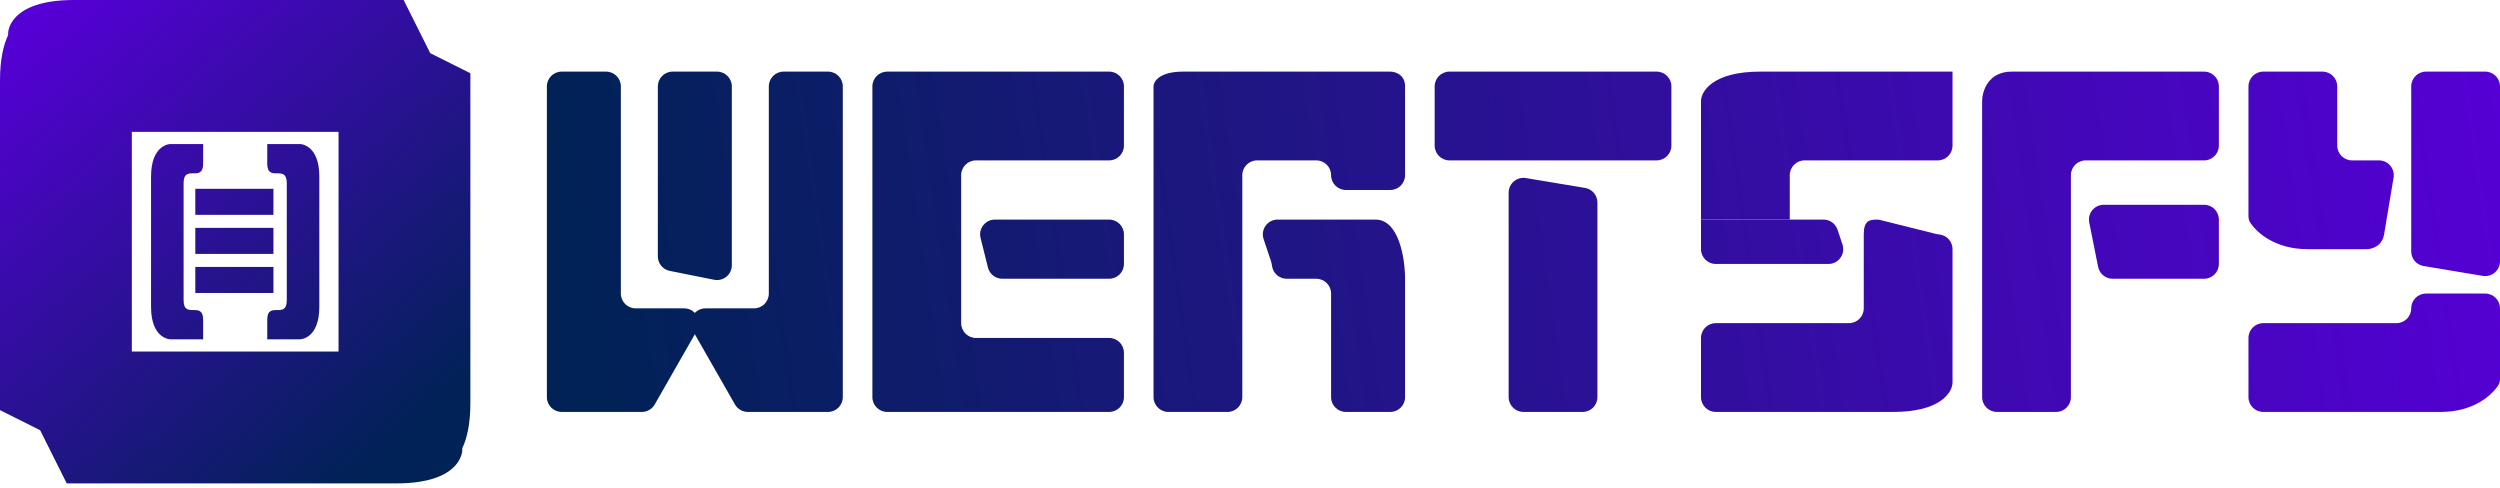 <svg width="384" height="75" viewBox="0 0 384 75" fill="none" xmlns="http://www.w3.org/2000/svg">
<path d="M11.375 0C1.25 0 1.25 5.062 1.25 5.062V5.395C0.533 6.894 0 9.098 0 12.375V63L6.166 66.084L10.25 74.25H60.875C71 74.25 71 69.188 71 69.188V68.865C71.718 67.366 72.25 65.154 72.25 61.875V11.25L66.084 8.166L62 0H11.375ZM20.25 20.25H52V54H20.25V20.25ZM26.125 22.125C26.202 22.125 23.201 22.125 23.201 27.125V47.125C23.201 52.125 26.201 52.125 26.201 52.125H31.201V49.125C31.201 46.125 28.201 49.125 28.201 46.125V28.125C28.201 25.125 31.201 28.125 31.201 25.125V22.125H26.125ZM41.049 22.125V25.125C41.049 28.125 44.049 25.125 44.049 28.125V46.125C44.049 49.125 41.049 46.125 41.049 49.125V52.125H46.049C46.049 52.125 49.049 52.125 49.049 47.125V27.125C49.049 22.125 46.048 22.125 46.125 22.125H41.049Z" fill="url(#paint0_linear_1_58)"/>
<path d="M30 29H42V33H30V29Z" fill="url(#paint1_linear_1_58)"/>
<path d="M42 35H30V39H42V35Z" fill="url(#paint2_linear_1_58)"/>
<path d="M30 41V45H42V41H30Z" fill="url(#paint3_linear_1_58)"/>
<path d="M384 58.191V47.364C384 46.108 382.982 45.091 381.727 45.091H372.636C371.381 45.091 370.364 46.108 370.364 47.364C370.364 48.619 369.346 49.636 368.091 49.636H347.636C346.381 49.636 345.364 50.654 345.364 51.909V61C345.364 62.255 346.381 63.273 347.636 63.273H374.909C379.851 63.273 382.679 60.785 383.73 59.191C383.924 58.896 384 58.544 384 58.191Z" fill="url(#paint4_linear_1_58)"/>
<path d="M372.636 11C371.381 11 370.364 12.018 370.364 13.273V38.62C370.364 39.731 371.167 40.679 372.263 40.862L381.354 42.377C382.739 42.608 384 41.54 384 40.135V13.273C384 12.018 382.982 11 381.727 11H372.636Z" fill="url(#paint5_linear_1_58)"/>
<path d="M347.636 11C346.381 11 345.364 12.018 345.364 13.273V33.191C345.364 33.544 345.439 33.896 345.634 34.191C346.685 35.785 349.512 38.273 354.455 38.273H363.545C364.303 38.273 365.894 37.818 366.197 36L367.65 27.283C367.881 25.897 366.812 24.636 365.408 24.636H361.273C360.018 24.636 359 23.619 359 22.364V13.273C359 12.018 357.982 11 356.727 11H347.636Z" fill="url(#paint6_linear_1_58)"/>
<path d="M177.182 13.273V61C177.182 62.255 178.199 63.273 179.455 63.273H188.545C189.801 63.273 190.818 62.255 190.818 61V26.909C190.818 25.654 191.836 24.636 193.091 24.636H202.182C203.437 24.636 204.455 25.654 204.455 26.909C204.455 28.164 205.472 29.182 206.727 29.182H213.545C214.801 29.182 215.818 28.164 215.818 26.909V13.273C215.818 11.454 214.303 11 213.545 11H181.727C178.091 11 177.182 12.515 177.182 13.273Z" fill="url(#paint7_linear_1_58)"/>
<path d="M195.393 40.913C195.354 40.672 195.324 40.427 195.247 40.196L194.088 36.719C193.597 35.247 194.693 33.727 196.244 33.727H211.273C214.909 33.727 215.818 39.788 215.818 42.818V61C215.818 62.255 214.801 63.273 213.545 63.273H206.727C205.472 63.273 204.455 62.255 204.455 61V45.091C204.455 43.836 203.437 42.818 202.182 42.818H197.636C196.506 42.818 195.569 41.993 195.393 40.913Z" fill="url(#paint8_linear_1_58)"/>
<path d="M340.818 22.364V13.273C340.818 12.018 339.806 11 338.551 11H309C305.364 11 304.455 14.03 304.455 15.546V61C304.455 62.255 305.472 63.273 306.727 63.273H315.818C317.073 63.273 318.091 62.255 318.091 61V26.909C318.091 25.654 319.108 24.636 320.364 24.636H338.545C339.801 24.636 340.818 23.619 340.818 22.364Z" fill="url(#paint9_linear_1_58)"/>
<path d="M338.551 31.454H323.134C321.7 31.454 320.626 32.767 320.907 34.173L322.271 40.991C322.483 42.053 323.416 42.818 324.5 42.818H338.545C339.801 42.818 340.818 41.801 340.818 40.545V33.727C340.818 32.472 339.806 31.454 338.551 31.454Z" fill="url(#paint10_linear_1_58)"/>
<path d="M261.273 51.909V61C261.273 62.255 262.287 63.273 263.543 63.273H290.818C298.091 63.273 299.909 60.242 299.909 58.727V38.273C299.909 37.112 299.039 36.155 297.916 36.017C297.731 35.994 297.545 35.977 297.365 35.932L288.817 33.795C288.637 33.75 288.451 33.726 288.265 33.728C287.142 33.74 286.273 33.899 286.273 36V47.364C286.273 48.619 285.255 49.636 284 49.636H263.545C262.29 49.636 261.273 50.654 261.273 51.909Z" fill="url(#paint11_linear_1_58)"/>
<path d="M299.909 11V22.364C299.909 23.619 298.892 24.636 297.636 24.636H277.182C275.927 24.636 274.909 25.654 274.909 26.909V33.727H261.273V15.546C261.273 14.03 263.091 11 270.364 11H299.909Z" fill="url(#paint12_linear_1_58)"/>
<path d="M280.847 40.545C282.398 40.545 283.493 39.026 283.003 37.554L282.245 35.281C281.936 34.353 281.067 33.727 280.089 33.727H274.909H261.273V38.273C261.273 39.528 262.29 40.545 263.545 40.545H280.847Z" fill="url(#paint13_linear_1_58)"/>
<path d="M254.455 11C255.71 11 256.727 12.018 256.727 13.273V22.364C256.727 23.619 255.71 24.636 254.455 24.636H222.636C221.381 24.636 220.364 23.619 220.364 22.364V13.273C220.364 12.018 221.381 11 222.636 11H254.455Z" fill="url(#paint14_linear_1_58)"/>
<path d="M231.727 29.592C231.727 28.188 232.988 27.119 234.374 27.35L243.465 28.865C244.56 29.048 245.364 29.996 245.364 31.107V61C245.364 62.255 244.346 63.273 243.091 63.273H234C232.745 63.273 231.727 62.255 231.727 61V29.592Z" fill="url(#paint15_linear_1_58)"/>
<path d="M136.273 11H170.364C171.619 11 172.636 12.018 172.636 13.273V22.364C172.636 23.619 171.619 24.636 170.364 24.636H149.909C148.654 24.636 147.636 25.654 147.636 26.909V49.636C147.636 50.892 148.654 51.909 149.909 51.909H170.364C171.619 51.909 172.636 52.927 172.636 54.182V61C172.636 62.255 171.619 63.273 170.364 63.273H136.273C135.018 63.273 134 62.255 134 61V13.273C134 12.018 135.018 11 136.273 11Z" fill="url(#paint16_linear_1_58)"/>
<path d="M151.751 41.097L150.615 36.551C150.256 35.117 151.341 33.727 152.82 33.727H170.364C171.619 33.727 172.636 34.745 172.636 36V40.545C172.636 41.801 171.619 42.818 170.364 42.818H153.956C152.913 42.818 152.004 42.108 151.751 41.097Z" fill="url(#paint17_linear_1_58)"/>
<path d="M84 61V13.273C84 12.018 85.017 11 86.273 11H93.091C94.346 11 95.364 12.018 95.364 13.273V45.091C95.364 46.346 96.381 47.364 97.636 47.364H105.084C106.829 47.364 107.923 49.249 107.057 50.764L100.563 62.128C100.159 62.836 99.406 63.273 98.59 63.273H86.273C85.017 63.273 84 62.255 84 61Z" fill="url(#paint18_linear_1_58)"/>
<path d="M129.455 61V13.273C129.455 12.018 128.437 11 127.182 11H120.364C119.108 11 118.091 12.018 118.091 13.273V45.091C118.091 46.346 117.073 47.364 115.818 47.364H108.371C106.626 47.364 105.532 49.249 106.398 50.764L112.891 62.128C113.296 62.836 114.049 63.273 114.864 63.273H127.182C128.437 63.273 129.455 62.255 129.455 61Z" fill="url(#paint19_linear_1_58)"/>
<path d="M101.045 39.38V13.273C101.045 12.018 102.063 11 103.318 11H110.136C111.392 11 112.409 12.018 112.409 13.273V40.743C112.409 42.177 111.097 43.253 109.691 42.972L102.872 41.608C101.81 41.396 101.045 40.463 101.045 39.38Z" fill="url(#paint20_linear_1_58)"/>
<defs>
<linearGradient id="paint0_linear_1_58" x1="60.25" y1="69.25" x2="5.25" y2="4.25" gradientUnits="userSpaceOnUse">
<stop stop-color="#002255"/>
<stop offset="1" stop-color="#5500D4"/>
</linearGradient>
<linearGradient id="paint1_linear_1_58" x1="60.25" y1="69.25" x2="5.25" y2="4.25" gradientUnits="userSpaceOnUse">
<stop stop-color="#002255"/>
<stop offset="1" stop-color="#5500D4"/>
</linearGradient>
<linearGradient id="paint2_linear_1_58" x1="60.25" y1="69.25" x2="5.25" y2="4.25" gradientUnits="userSpaceOnUse">
<stop stop-color="#002255"/>
<stop offset="1" stop-color="#5500D4"/>
</linearGradient>
<linearGradient id="paint3_linear_1_58" x1="60.25" y1="69.25" x2="5.25" y2="4.25" gradientUnits="userSpaceOnUse">
<stop stop-color="#002255"/>
<stop offset="1" stop-color="#5500D4"/>
</linearGradient>
<linearGradient id="paint4_linear_1_58" x1="384" y1="16" x2="90" y2="59" gradientUnits="userSpaceOnUse">
<stop stop-color="#5500D4"/>
<stop offset="1" stop-color="#002255"/>
</linearGradient>
<linearGradient id="paint5_linear_1_58" x1="384" y1="16" x2="90" y2="59" gradientUnits="userSpaceOnUse">
<stop stop-color="#5500D4"/>
<stop offset="1" stop-color="#002255"/>
</linearGradient>
<linearGradient id="paint6_linear_1_58" x1="384" y1="16" x2="90" y2="59" gradientUnits="userSpaceOnUse">
<stop stop-color="#5500D4"/>
<stop offset="1" stop-color="#002255"/>
</linearGradient>
<linearGradient id="paint7_linear_1_58" x1="384" y1="16" x2="90" y2="59" gradientUnits="userSpaceOnUse">
<stop stop-color="#5500D4"/>
<stop offset="1" stop-color="#002255"/>
</linearGradient>
<linearGradient id="paint8_linear_1_58" x1="384" y1="16" x2="90" y2="59" gradientUnits="userSpaceOnUse">
<stop stop-color="#5500D4"/>
<stop offset="1" stop-color="#002255"/>
</linearGradient>
<linearGradient id="paint9_linear_1_58" x1="384" y1="16" x2="90" y2="59" gradientUnits="userSpaceOnUse">
<stop stop-color="#5500D4"/>
<stop offset="1" stop-color="#002255"/>
</linearGradient>
<linearGradient id="paint10_linear_1_58" x1="384" y1="16" x2="90" y2="59" gradientUnits="userSpaceOnUse">
<stop stop-color="#5500D4"/>
<stop offset="1" stop-color="#002255"/>
</linearGradient>
<linearGradient id="paint11_linear_1_58" x1="384" y1="16" x2="90" y2="59" gradientUnits="userSpaceOnUse">
<stop stop-color="#5500D4"/>
<stop offset="1" stop-color="#002255"/>
</linearGradient>
<linearGradient id="paint12_linear_1_58" x1="384" y1="16" x2="90" y2="59" gradientUnits="userSpaceOnUse">
<stop stop-color="#5500D4"/>
<stop offset="1" stop-color="#002255"/>
</linearGradient>
<linearGradient id="paint13_linear_1_58" x1="384" y1="16" x2="90" y2="59" gradientUnits="userSpaceOnUse">
<stop stop-color="#5500D4"/>
<stop offset="1" stop-color="#002255"/>
</linearGradient>
<linearGradient id="paint14_linear_1_58" x1="384" y1="16" x2="90" y2="59" gradientUnits="userSpaceOnUse">
<stop stop-color="#5500D4"/>
<stop offset="1" stop-color="#002255"/>
</linearGradient>
<linearGradient id="paint15_linear_1_58" x1="384" y1="16" x2="90" y2="59" gradientUnits="userSpaceOnUse">
<stop stop-color="#5500D4"/>
<stop offset="1" stop-color="#002255"/>
</linearGradient>
<linearGradient id="paint16_linear_1_58" x1="384" y1="16" x2="90" y2="59" gradientUnits="userSpaceOnUse">
<stop stop-color="#5500D4"/>
<stop offset="1" stop-color="#002255"/>
</linearGradient>
<linearGradient id="paint17_linear_1_58" x1="384" y1="16" x2="90" y2="59" gradientUnits="userSpaceOnUse">
<stop stop-color="#5500D4"/>
<stop offset="1" stop-color="#002255"/>
</linearGradient>
<linearGradient id="paint18_linear_1_58" x1="384" y1="16" x2="90" y2="59" gradientUnits="userSpaceOnUse">
<stop stop-color="#5500D4"/>
<stop offset="1" stop-color="#002255"/>
</linearGradient>
<linearGradient id="paint19_linear_1_58" x1="384" y1="16" x2="90" y2="59" gradientUnits="userSpaceOnUse">
<stop stop-color="#5500D4"/>
<stop offset="1" stop-color="#002255"/>
</linearGradient>
<linearGradient id="paint20_linear_1_58" x1="384" y1="16" x2="90" y2="59" gradientUnits="userSpaceOnUse">
<stop stop-color="#5500D4"/>
<stop offset="1" stop-color="#002255"/>
</linearGradient>
</defs>
</svg>
